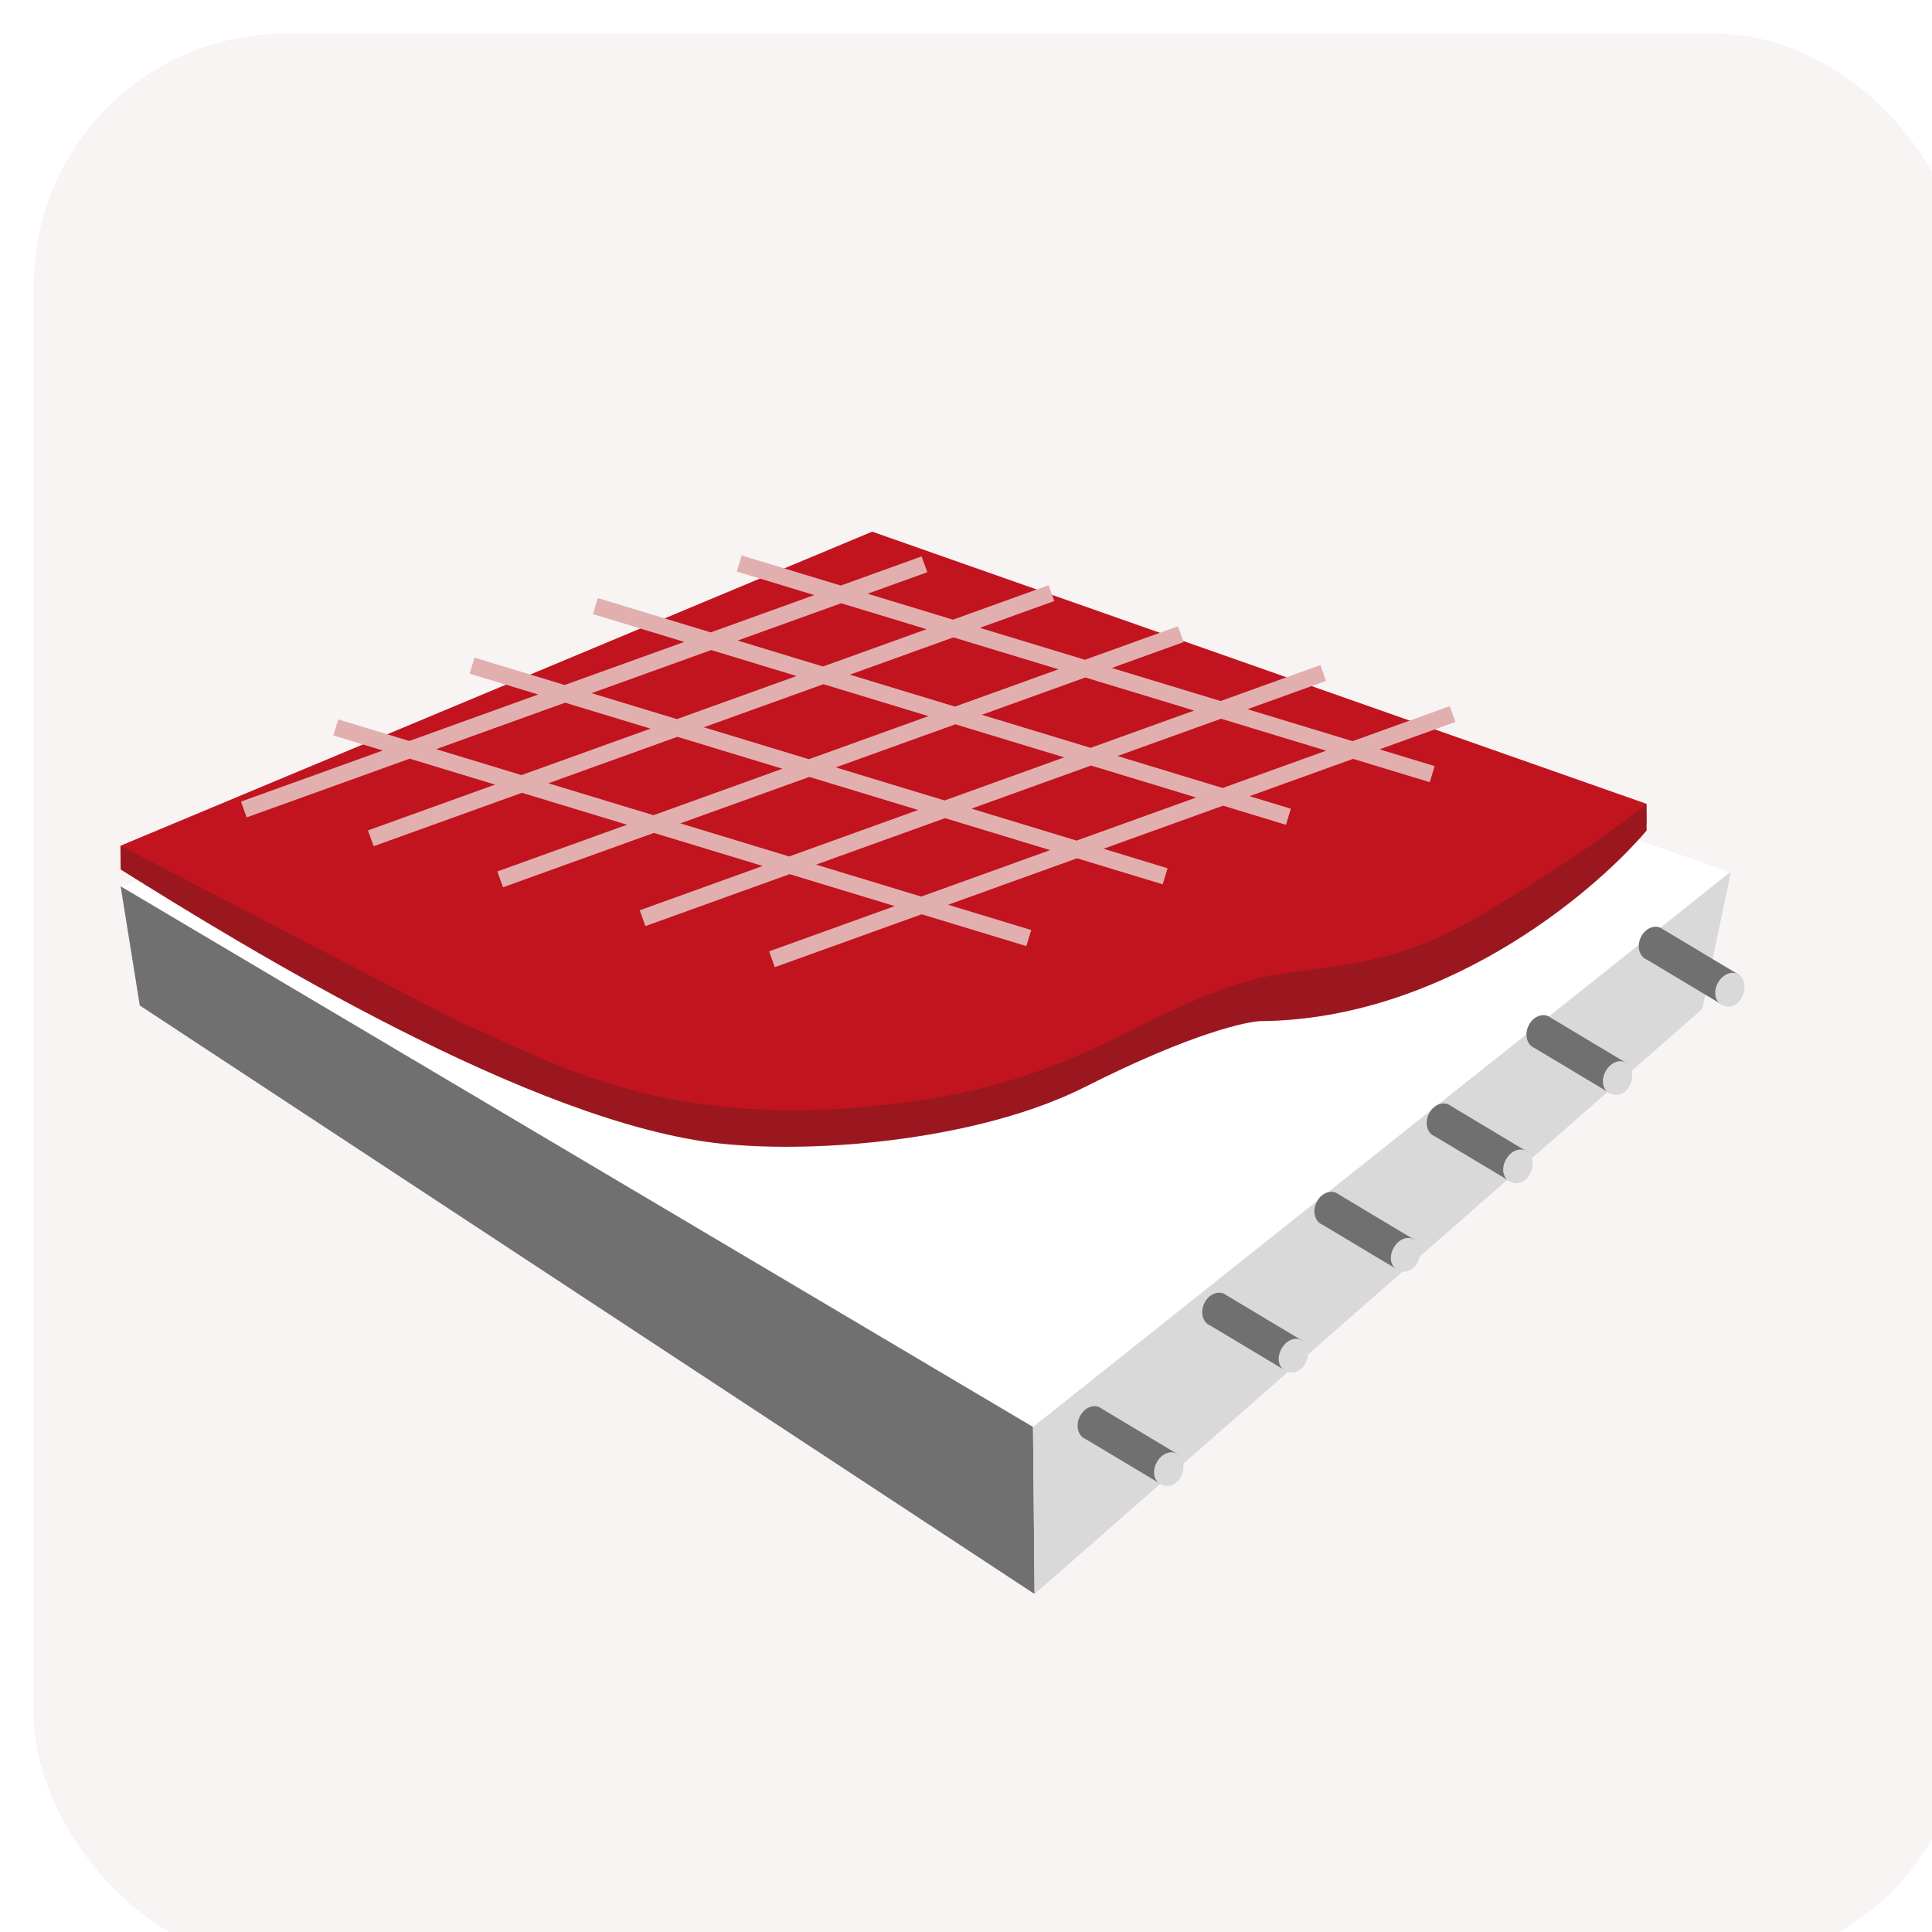 <svg width="115" height="115" fill="none" xmlns="http://www.w3.org/2000/svg"><g filter="url(#filter0_i_1836_1327)"><rect width="115" height="115" rx="15" fill="#F8F4F4"/></g><g filter="url(#filter1_d_1836_1327)"><path d="M50.91 31.882L7.182 50.809l54.31 32.484 41.544-33.365L50.91 31.882z" fill="#fff"/><path d="M8.32 57.85l-1.14-7.094 54.31 32.182.092 9.945L8.319 57.85z" fill="#707070"/><path d="M103.035 49.875l-1.713 8.186L61.58 92.884l-.091-9.946 41.546-33.063z" fill="#D9D9D9"/></g><g filter="url(#filter2_d_1836_1327)"><path d="M66.492 61.774c-1.018.338-10.503 5.033-25.149 3.522-10.837-1.118-31.51-13.901-31.51-13.901L7.17 49.342l44.745-18.696L98 46.844l.01 1.148c-3.71 3.654-13.179 9.994-21.339 10.727-4.08.366-9.163 2.716-10.18 3.055z" fill="#C1141E"/><path d="M27.296 59.806L7.169 49.343l.013 1.413c7.501 4.703 24.548 15.149 35.746 16.318 6.073.634 15.592-.31 21.666-3.38 6.41-3.24 9.714-3.907 10.473-3.914 10.595-.097 19.483-7.283 22.948-11.344l-.014-1.59c-1.234 1.071-5.253 3.929-10.108 6.773-6.07 3.554-10.147 2.638-14.203 3.947-6.084 1.965-9.686 5.605-19.166 6.964-15.027 2.156-21.897-2.545-27.228-4.722z" fill="#9B171F"/></g><path d="M14.512 48.185L55.028 33.59M22.071 49.9l40.516-14.595M29.772 52.343l40.515-14.595M38.249 54.654l40.515-14.596M45.949 57.1l40.516-14.596M44 33.54l41.251 12.54M35.44 36.077l41.252 12.54M28.1 39.62l41.253 12.54m-49.369-8.862l41.253 12.539" stroke="#E2AFAF"/><path fill-rule="evenodd" clip-rule="evenodd" d="M64.425 85.538c-.285-.246-.369-.72-.178-1.16.226-.523.752-.801 1.175-.62a.683.683 0 01.146.084l4.603 2.759-1.103 1.722-4.448-2.667a.682.682 0 01-.188-.113l-.008-.004h.001z" fill="#707070"/><path d="M70.332 87.815c-.236.547-.745.757-1.169.576-.423-.18-.6-.683-.364-1.23.236-.546.77-.843 1.194-.662.424.18.575.77.34 1.316z" fill="#D9D9D9"/><path fill-rule="evenodd" clip-rule="evenodd" d="M71.843 78.782c-.285-.246-.369-.72-.178-1.16.225-.523.752-.8 1.175-.62.053.022.102.05.146.084l4.603 2.759-1.103 1.722-4.448-2.666a.684.684 0 01-.188-.113l-.008-.005h.001z" fill="#707070"/><path d="M77.75 81.06c-.236.546-.745.756-1.168.575-.424-.18-.601-.683-.365-1.23.236-.546.771-.843 1.195-.662.423.18.575.77.339 1.316z" fill="#D9D9D9"/><path fill-rule="evenodd" clip-rule="evenodd" d="M78.52 72.778c-.284-.246-.368-.72-.178-1.16.226-.523.753-.8 1.176-.62.053.022.102.05.146.084l4.602 2.759-1.102 1.722-4.448-2.666-.016-.007a.682.682 0 01-.173-.106l-.007-.005z" fill="#707070"/><path d="M84.428 75.055c-.236.547-.745.757-1.169.576-.423-.18-.6-.682-.364-1.23.236-.546.77-.843 1.194-.662.424.18.576.77.34 1.316z" fill="#D9D9D9"/><path fill-rule="evenodd" clip-rule="evenodd" d="M85.205 67.517c-.284-.247-.368-.72-.178-1.161.226-.523.752-.8 1.176-.62a.62.62 0 01.145.085l4.603 2.758-1.103 1.722-4.448-2.666a.687.687 0 01-.188-.113l-.007-.004v-.001z" fill="#707070"/><path d="M91.113 69.793c-.236.547-.746.757-1.17.577-.423-.18-.6-.683-.364-1.23.237-.546.771-.843 1.195-.663.423.18.575.77.339 1.316z" fill="#D9D9D9"/><path fill-rule="evenodd" clip-rule="evenodd" d="M91.142 62.26c-.285-.245-.369-.72-.178-1.16.225-.523.752-.8 1.175-.62a.68.68 0 01.146.085l4.602 2.758-1.102 1.722-4.448-2.666a.682.682 0 01-.188-.113l-.008-.004v-.001z" fill="#707070"/><path d="M97.049 64.538c-.236.546-.746.756-1.169.576-.424-.18-.6-.683-.365-1.23.236-.546.771-.843 1.195-.663.423.18.575.77.339 1.317z" fill="#D9D9D9"/><path fill-rule="evenodd" clip-rule="evenodd" d="M97.826 56.999c-.285-.246-.369-.72-.178-1.16.225-.524.752-.801 1.175-.62.053.022.102.05.146.084l4.602 2.759-1.102 1.721-4.448-2.666a.684.684 0 01-.188-.113L97.825 57l.001-.001z" fill="#707070"/><path d="M103.733 59.276c-.236.547-.745.756-1.169.576-.423-.18-.601-.683-.365-1.23.237-.546.771-.843 1.195-.663.423.18.575.77.339 1.317z" fill="#D9D9D9"/><defs><filter id="filter0_i_1836_1327" x="0" y="0" width="117" height="117" filterUnits="userSpaceOnUse" color-interpolation-filters="sRGB"><feFlood flood-opacity="0" result="BackgroundImageFix"/><feBlend in="SourceGraphic" in2="BackgroundImageFix" result="shape"/><feColorMatrix in="SourceAlpha" values="0 0 0 0 0 0 0 0 0 0 0 0 0 0 0 0 0 0 127 0" result="hardAlpha"/><feOffset dx="2" dy="2"/><feGaussianBlur stdDeviation="3"/><feComposite in2="hardAlpha" operator="arithmetic" k2="-1" k3="1"/><feColorMatrix values="0 0 0 0 0 0 0 0 0 0 0 0 0 0 0 0 0 0 0.05 0"/><feBlend in2="shape" result="effect1_innerShadow_1836_1327"/></filter><filter id="filter1_d_1836_1327" x="4.181" y="30.881" width="101.855" height="67.002" filterUnits="userSpaceOnUse" color-interpolation-filters="sRGB"><feFlood flood-opacity="0" result="BackgroundImageFix"/><feColorMatrix in="SourceAlpha" values="0 0 0 0 0 0 0 0 0 0 0 0 0 0 0 0 0 0 127 0" result="hardAlpha"/><feOffset dy="2"/><feGaussianBlur stdDeviation="1.5"/><feComposite in2="hardAlpha" operator="out"/><feColorMatrix values="0 0 0 0 0 0 0 0 0 0 0 0 0 0 0 0 0 0 0.25 0"/><feBlend in2="BackgroundImageFix" result="effect1_dropShadow_1836_1327"/><feBlend in="SourceGraphic" in2="effect1_dropShadow_1836_1327" result="shape"/></filter><filter id="filter2_d_1836_1327" x="4.168" y="28.646" width="96.847" height="42.613" filterUnits="userSpaceOnUse" color-interpolation-filters="sRGB"><feFlood flood-opacity="0" result="BackgroundImageFix"/><feColorMatrix in="SourceAlpha" values="0 0 0 0 0 0 0 0 0 0 0 0 0 0 0 0 0 0 127 0" result="hardAlpha"/><feOffset dy="1"/><feGaussianBlur stdDeviation="1.5"/><feComposite in2="hardAlpha" operator="out"/><feColorMatrix values="0 0 0 0 0 0 0 0 0 0 0 0 0 0 0 0 0 0 0.25 0"/><feBlend in2="BackgroundImageFix" result="effect1_dropShadow_1836_1327"/><feBlend in="SourceGraphic" in2="effect1_dropShadow_1836_1327" result="shape"/></filter></defs></svg>